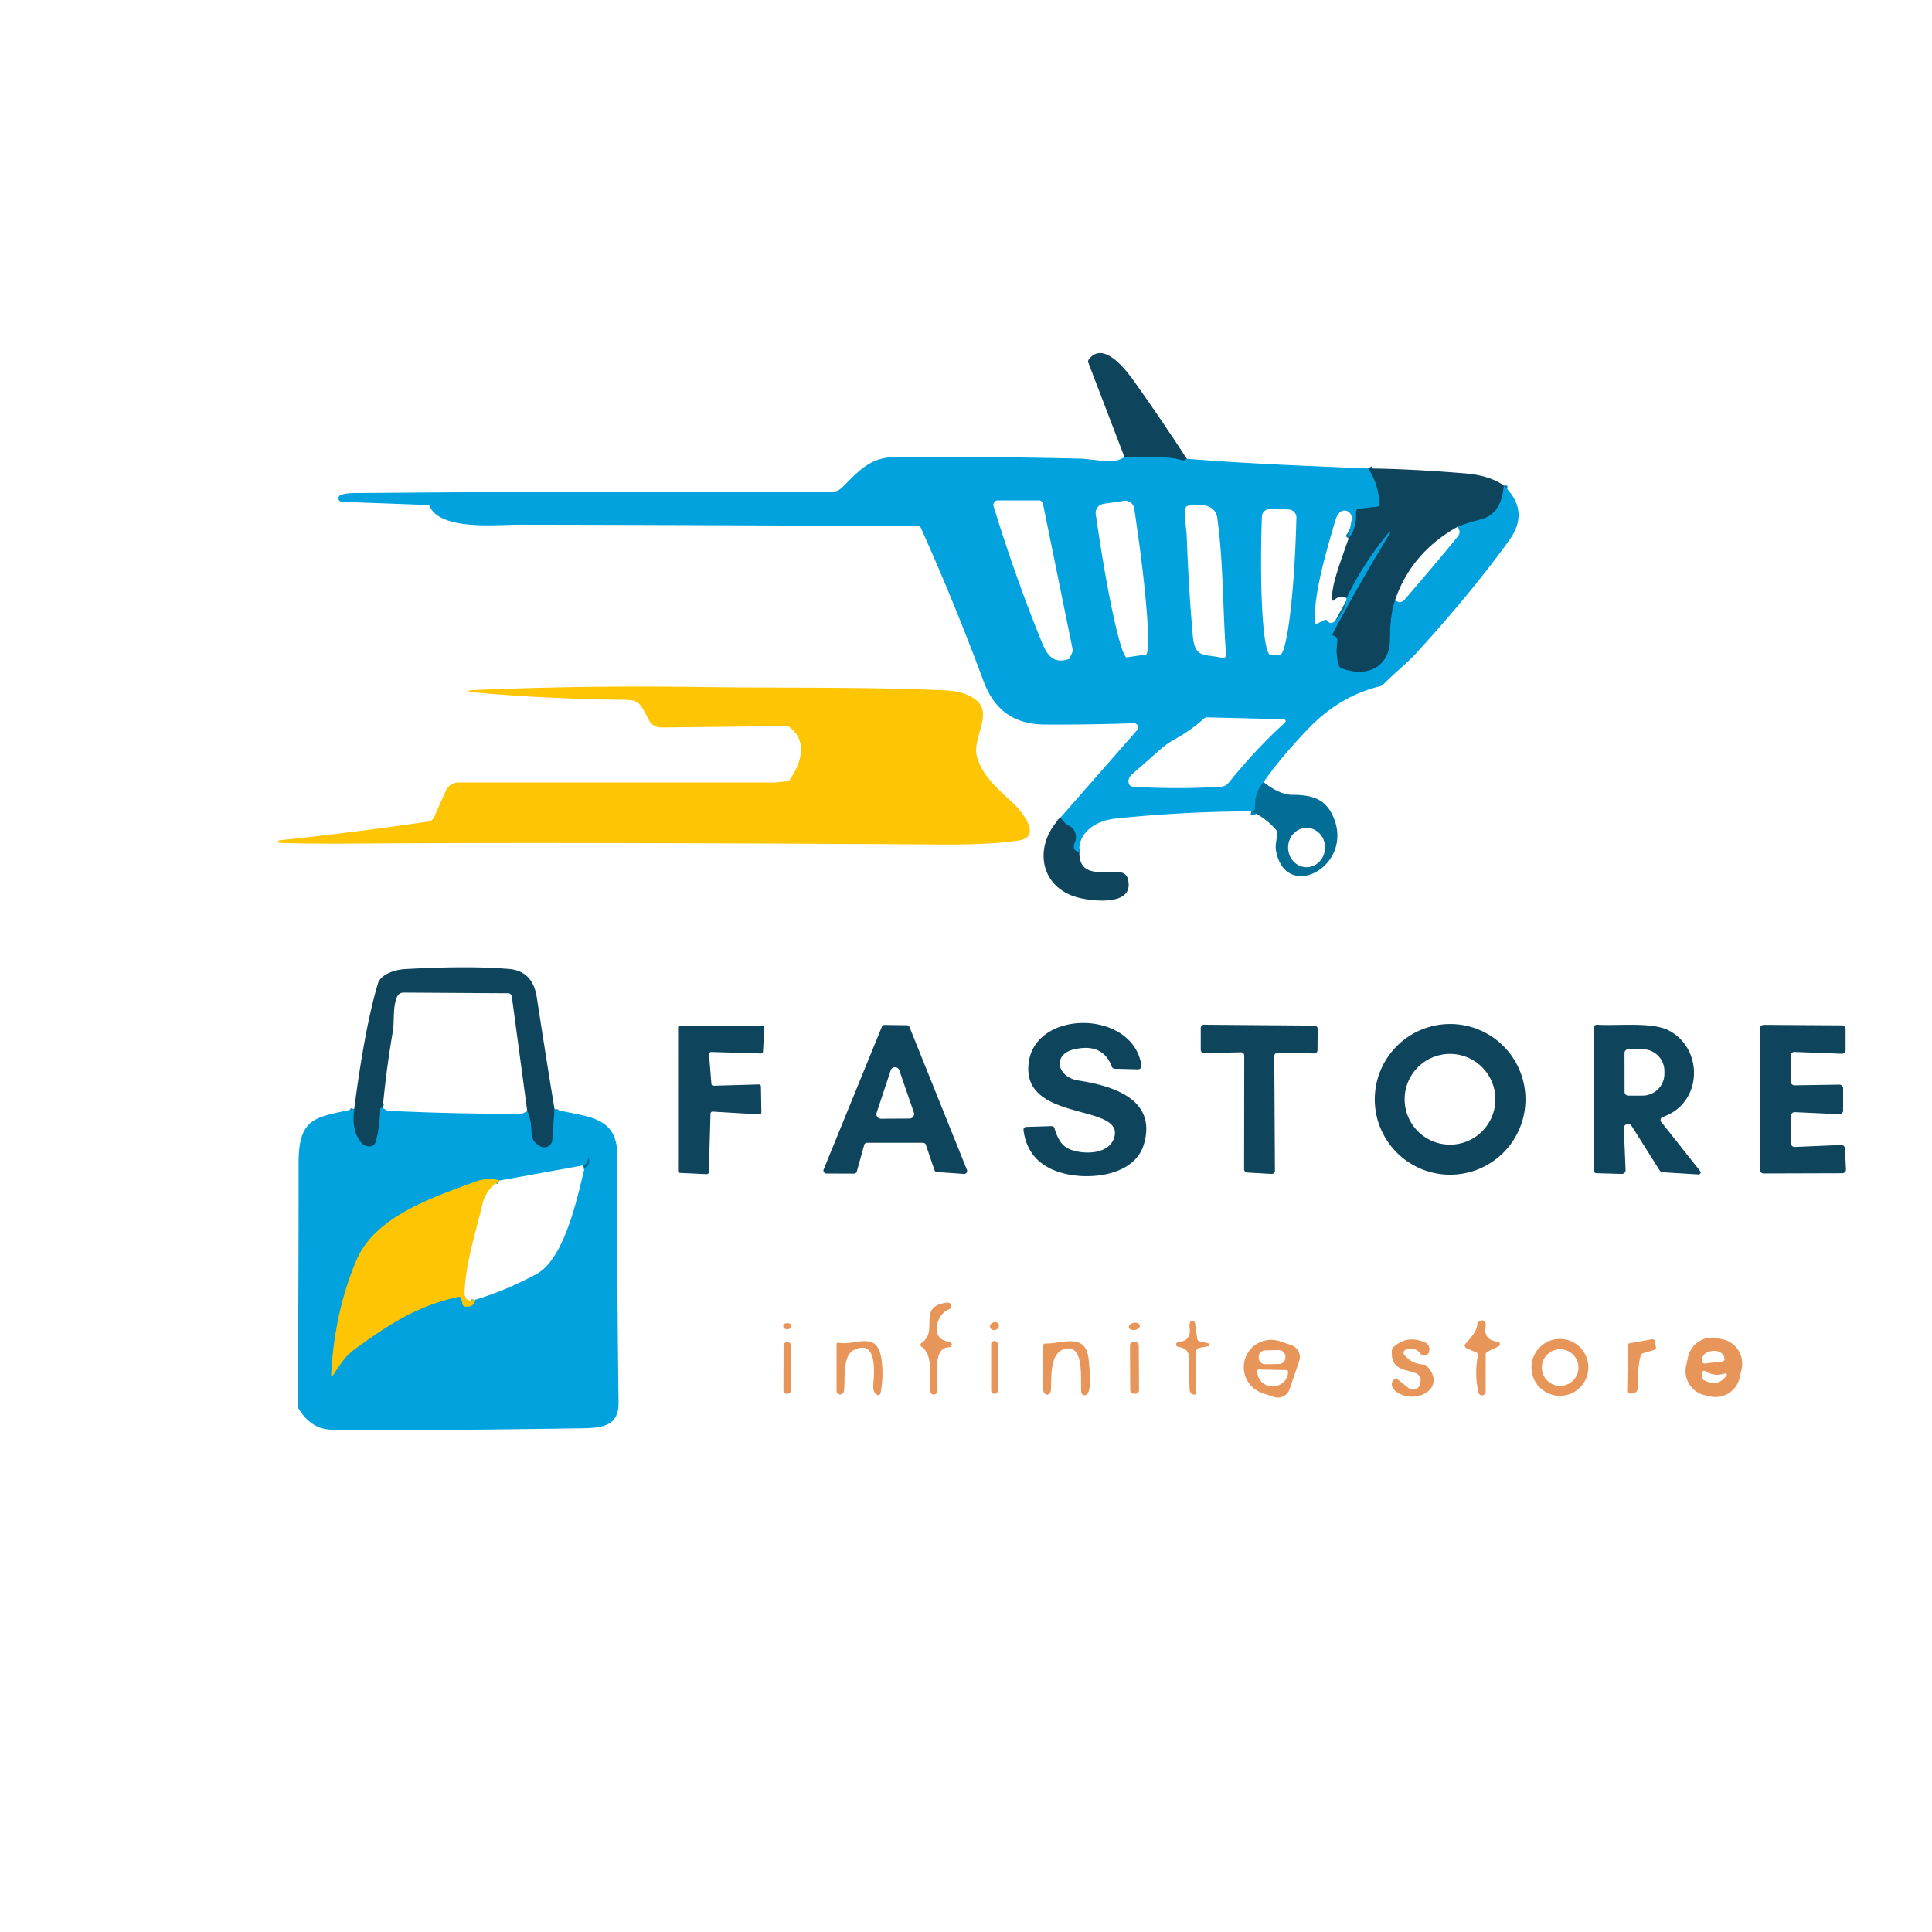 <?xml version="1.0" encoding="UTF-8" standalone="no"?>
<!DOCTYPE svg PUBLIC "-//W3C//DTD SVG 1.1//EN" "http://www.w3.org/Graphics/SVG/1.1/DTD/svg11.dtd">
<svg xmlns="http://www.w3.org/2000/svg" version="1.1" viewBox="0.00 0.00 500.00 500.00">
<g stroke-width="2.00" fill="none" stroke-linecap="butt">
<path stroke="#08739d" vector-effect="non-scaling-stroke" d="
  M 307.14 118.73
  Q 306.61 119.31 305.78 119.07
  C 301.86 117.92 295.01 118.36 291.00 118.28"
/>
<path stroke="#08739d" vector-effect="non-scaling-stroke" d="
  M 354.08 121.24
  Q 356.87 125.40 357.03 130.62
  Q 357.04 131.06 356.61 131.11
  L 351.67 131.67
  A 0.82 0.82 0.0 0 0 350.95 132.53
  Q 351.15 136.74 349.01 139.35"
/>
<path stroke="#08739d" vector-effect="non-scaling-stroke" d="
  M 348.48 154.75
  Q 352.75 145.81 359.39 137.82
  Q 359.46 137.74 359.50 137.75
  Q 359.62 137.79 359.74 137.83
  A 0.08 0.08 0.0 0 1 359.79 137.95
  Q 351.95 150.72 344.93 163.97
  Q 344.70 164.41 345.18 164.55
  Q 346.28 164.86 346.12 166.02
  Q 345.62 169.57 346.53 172.23
  A 1.17 1.14 2.0 0 0 347.20 172.93
  C 353.45 175.36 359.65 172.92 359.70 165.46
  Q 359.74 158.97 360.99 155.46"
/>
<path stroke="#08739d" vector-effect="non-scaling-stroke" d="
  M 377.29 136.29
  Q 378.87 135.56 383.28 134.38
  Q 388.62 132.96 389.14 125.63"
/>
<path stroke="#0288ba" vector-effect="non-scaling-stroke" d="
  M 327.01 202.43
  Q 324.73 205.06 324.81 208.50
  Q 324.85 210.17 323.82 209.98"
/>
<path stroke="#08739d" vector-effect="non-scaling-stroke" d="
  M 279.32 220.54
  Q 277.21 220.13 278.17 217.95
  A 3.31 3.30 22.8 0 0 276.37 213.56
  Q 275.65 213.27 274.44 211.60"
/>
<path stroke="#08739d" vector-effect="non-scaling-stroke" d="
  M 143.51 287.05
  L 142.95 295.00
  A 2.10 2.09 14.8 0 1 139.95 296.74
  C 138.32 295.96 137.55 294.77 137.52 292.86
  Q 137.46 289.77 136.46 287.62"
/>
<path stroke="#08739d" vector-effect="non-scaling-stroke" d="
  M 99.05 286.75
  Q 98.41 286.55 98.40 287.18
  Q 98.27 292.03 97.23 295.51
  C 96.71 297.25 94.51 296.92 93.51 295.75
  Q 90.86 292.65 91.67 286.99"
/>
<path stroke="#7fb471" vector-effect="non-scaling-stroke" d="
  M 129.22 305.53
  Q 126.43 304.56 122.72 305.93
  C 111.96 309.92 97.13 314.78 92.30 326.07
  Q 86.57 339.47 85.72 355.83
  Q 85.67 356.65 86.13 355.97
  C 87.99 353.19 89.18 351.08 91.92 349.08
  C 101.15 342.35 108.28 337.88 118.62 335.62
  A 0.66 0.65 -12.2 0 1 119.39 336.11
  L 119.71 337.51
  Q 119.84 338.07 120.41 338.13
  Q 122.67 338.37 123.00 336.38"
/>
<path stroke="#0288ba" vector-effect="non-scaling-stroke" d="
  M 151.28 302.29
  Q 152.62 301.44 152.48 300.26
  Q 152.37 299.36 152.12 300.23
  Q 151.74 301.51 150.98 301.59"
/>
</g>
<path fill="#0e445c" d="
  M 307.14 118.73
  Q 306.61 119.31 305.78 119.07
  C 301.86 117.92 295.01 118.36 291.00 118.28
  L 281.66 93.86
  Q 281.49 93.40 281.79 93.00
  C 285.54 88.12 291.23 95.48 293.65 98.88
  Q 300.63 108.70 307.14 118.73
  Z"
/>
<path fill="#01a2de" d="
  M 291.00 118.28
  C 295.01 118.36 301.86 117.92 305.78 119.07
  Q 306.61 119.31 307.14 118.73
  C 322.74 120.00 338.33 120.59 354.08 121.24
  Q 356.87 125.40 357.03 130.62
  Q 357.04 131.06 356.61 131.11
  L 351.67 131.67
  A 0.82 0.82 0.0 0 0 350.95 132.53
  Q 351.15 136.74 349.01 139.35
  L 349.81 134.36
  A 1.93 1.92 -74.6 0 0 348.62 132.26
  C 347.02 131.63 346.01 133.23 345.60 134.64
  C 343.37 142.31 340.09 153.01 340.24 160.94
  Q 340.26 161.69 340.94 161.36
  L 342.84 160.44
  A 0.51 0.51 0.0 0 1 343.49 160.61
  Q 344.26 161.72 345.32 160.85
  Q 348.21 158.47 348.48 154.75
  Q 352.75 145.81 359.39 137.82
  Q 359.46 137.74 359.50 137.75
  Q 359.62 137.79 359.74 137.83
  A 0.08 0.08 0.0 0 1 359.79 137.95
  Q 351.95 150.72 344.93 163.97
  Q 344.70 164.41 345.18 164.55
  Q 346.28 164.86 346.12 166.02
  Q 345.62 169.57 346.53 172.23
  A 1.17 1.14 2.0 0 0 347.20 172.93
  C 353.45 175.36 359.65 172.92 359.70 165.46
  Q 359.74 158.97 360.99 155.46
  Q 362.48 156.39 363.60 155.09
  Q 373.57 143.48 377.40 138.66
  Q 378.12 137.76 377.29 136.29
  Q 378.87 135.56 383.28 134.38
  Q 388.62 132.96 389.14 125.63
  Q 396.07 132.20 390.57 139.84
  Q 381.01 153.13 366.53 169.03
  C 364.15 171.64 360.76 174.30 358.01 177.12
  Q 357.66 177.47 357.18 177.59
  Q 346.61 180.16 338.45 188.72
  Q 331.14 196.39 327.01 202.43
  Q 324.73 205.06 324.81 208.50
  Q 324.85 210.17 323.82 209.98
  Q 306.05 210.02 288.57 211.86
  C 283.92 212.36 278.96 215.21 279.32 220.54
  Q 277.21 220.13 278.17 217.95
  A 3.31 3.30 22.8 0 0 276.37 213.56
  Q 275.65 213.27 274.44 211.60
  L 294.27 188.97
  A 1.09 1.08 19.8 0 0 293.42 187.17
  Q 281.99 187.57 270.50 187.51
  C 262.46 187.47 257.34 183.84 254.51 176.21
  Q 247.08 156.16 238.34 136.65
  Q 238.13 136.18 237.61 136.18
  Q 185.87 135.87 134.27 135.79
  C 128.50 135.79 114.29 137.32 111.27 131.19
  Q 111.03 130.70 110.75 130.69
  L 88.46 129.87
  A 0.92 0.92 0.0 0 1 88.22 128.08
  Q 89.63 127.62 91.50 127.61
  Q 163.74 127.00 213.75 127.30
  C 215.70 127.31 216.66 127.43 218.12 125.98
  C 222.57 121.56 225.32 118.28 232.18 118.25
  Q 256.09 118.13 279.99 118.71
  Q 280.45 118.72 285.45 119.28
  Q 289.01 119.68 291.00 118.28
  Z
  M 276.86 170.32
  L 277.45 168.95
  Q 277.67 168.43 277.56 167.87
  L 269.91 130.34
  A 1.05 1.05 0.0 0 0 268.88 129.50
  L 258.27 129.50
  A 1.18 1.18 0.0 0 0 257.14 131.03
  Q 262.93 149.84 269.75 166.50
  C 271.10 169.80 272.83 171.80 276.55 170.59
  A 0.52 0.49 2.0 0 0 276.86 170.32
  Z
  M 290.86 129.62
  L 285.57 130.40
  A 2.36 2.36 0.0 0 0 283.58 133.07
  L 284.06 136.31
  A 34.55 2.55 81.6 0 0 291.63 170.12
  L 296.54 169.39
  A 34.55 2.55 81.6 0 0 294.01 134.84
  L 293.54 131.61
  A 2.36 2.36 0.0 0 0 290.86 129.62
  Z
  M 317.30 169.46
  C 316.42 157.67 316.66 145.82 315.03 134.03
  C 314.53 130.35 310.37 130.38 307.42 130.91
  Q 306.90 131.00 306.83 131.51
  C 306.46 134.05 307.08 137.17 307.13 138.84
  Q 307.58 151.60 308.67 164.31
  C 309.21 170.65 311.65 169.11 316.34 170.27
  A 0.78 0.77 -85.1 0 0 317.30 169.46
  Z
  M 333.47 131.85
  L 328.73 131.71
  A 2.10 2.10 0.0 0 0 326.57 133.74
  L 326.51 135.72
  A 33.66 3.29 -88.3 0 0 328.80 169.47
  L 331.16 169.54
  A 33.66 3.29 -88.3 0 0 335.45 135.99
  L 335.51 134.01
  A 2.10 2.10 0.0 0 0 333.47 131.85
  Z
  M 300.30 193.95
  Q 296.79 197.06 293.19 200.18
  Q 291.84 201.34 292.07 202.51
  Q 292.28 203.57 293.36 203.63
  Q 304.36 204.25 314.52 203.68
  C 316.08 203.59 317.00 203.80 318.14 202.38
  Q 324.87 194.03 332.19 187.34
  Q 333.48 186.17 331.74 186.13
  L 312.38 185.65
  Q 311.94 185.64 311.61 185.94
  Q 308.13 189.07 304.01 191.33
  Q 302.01 192.43 300.30 193.95
  Z"
/>
<path fill="#0e445c" d="
  M 354.08 121.24
  Q 364.46 121.32 379.00 122.50
  Q 385.50 123.03 389.14 125.63
  Q 388.62 132.96 383.28 134.38
  Q 378.87 135.56 377.29 136.29
  Q 365.19 143.03 360.99 155.46
  Q 359.74 158.97 359.70 165.46
  C 359.65 172.92 353.45 175.36 347.20 172.93
  A 1.17 1.14 2.0 0 1 346.53 172.23
  Q 345.62 169.57 346.12 166.02
  Q 346.28 164.86 345.18 164.55
  Q 344.70 164.41 344.93 163.97
  Q 351.95 150.72 359.79 137.95
  A 0.08 0.08 0.0 0 0 359.74 137.83
  Q 359.62 137.79 359.50 137.75
  Q 359.46 137.74 359.39 137.82
  Q 352.75 145.81 348.48 154.75
  Q 346.77 153.87 345.22 155.35
  Q 344.89 155.67 344.82 155.22
  C 344.31 151.93 347.00 145.28 349.01 139.35
  Q 351.15 136.74 350.95 132.53
  A 0.82 0.82 0.0 0 1 351.67 131.67
  L 356.61 131.11
  Q 357.04 131.06 357.03 130.62
  Q 356.87 125.40 354.08 121.24
  Z"
/>
<path fill="#fdc503" d="
  M 252.31 180.94
  C 257.35 184.44 251.55 190.91 252.81 195.71
  C 254.16 200.89 258.51 204.34 262.22 207.88
  C 264.32 209.89 269.87 216.50 263.74 217.50
  C 258.18 218.40 250.25 218.60 243.41 218.55
  Q 145.08 217.94 94.56 218.30
  Q 78.05 218.42 72.16 218.10
  Q 71.89 218.08 71.97 217.83
  Q 72.02 217.70 72.06 217.56
  Q 72.08 217.49 72.25 217.48
  Q 91.59 215.44 110.82 212.62
  A 1.98 1.98 0.0 0 0 112.34 211.46
  L 115.41 204.59
  A 3.52 3.51 12.0 0 1 118.62 202.51
  Q 159.20 202.49 200.00 202.51
  Q 200.95 202.51 203.67 202.18
  Q 204.14 202.12 204.41 201.73
  C 207.34 197.52 209.08 191.91 204.44 188.26
  Q 204.00 187.91 203.45 187.92
  L 171.17 188.27
  A 3.62 3.60 -13.6 0 1 167.89 186.28
  C 165.05 180.67 165.09 181.17 159.08 181.07
  Q 140.19 180.74 124.31 179.32
  Q 118.05 178.76 124.33 178.50
  Q 152.36 177.37 181.74 177.80
  C 202.78 178.11 223.72 177.71 244.76 178.67
  C 247.69 178.81 250.09 179.39 252.31 180.94
  Z"
/>
<path fill="#026d95" d="
  M 327.01 202.43
  Q 331.18 205.65 334.33 205.69
  C 338.84 205.73 342.56 206.35 344.73 210.70
  C 351.27 223.77 332.69 234.01 330.21 220.04
  C 329.96 218.62 330.50 217.14 330.51 215.55
  A 1.29 1.25 -67.0 0 0 330.18 214.69
  Q 327.36 211.52 323.82 209.98
  Q 324.85 210.17 324.81 208.50
  Q 324.73 205.06 327.01 202.43
  Z
  M 338.042 224.429
  A 5.09 4.78 91.1 0 0 342.919 219.432
  A 5.09 4.78 91.1 0 0 338.238 214.251
  A 5.09 4.78 91.1 0 0 333.361 219.248
  A 5.09 4.78 91.1 0 0 338.042 224.429
  Z"
/>
<path fill="#0e445c" d="
  M 274.44 211.60
  Q 275.65 213.27 276.37 213.56
  A 3.31 3.30 22.8 0 1 278.17 217.95
  Q 277.21 220.13 279.32 220.54
  C 279.33 227.45 285.69 225.21 290.11 225.80
  A 2.08 2.07 85.6 0 1 291.82 227.27
  C 293.96 234.49 283.23 233.25 279.62 232.44
  C 268.99 230.06 267.22 218.90 274.44 211.60
  Z"
/>
<path fill="#0e445c" d="
  M 143.51 287.05
  L 142.95 295.00
  A 2.10 2.09 14.8 0 1 139.95 296.74
  C 138.32 295.96 137.55 294.77 137.52 292.86
  Q 137.46 289.77 136.46 287.62
  L 132.45 257.84
  A 0.92 0.91 86.3 0 0 131.56 257.05
  L 104.42 256.88
  A 1.80 1.79 -78.1 0 0 102.76 257.97
  C 101.58 260.71 102.12 264.31 101.66 266.97
  Q 99.96 276.80 99.05 286.75
  Q 98.41 286.55 98.40 287.18
  Q 98.27 292.03 97.23 295.51
  C 96.71 297.25 94.51 296.92 93.51 295.75
  Q 90.86 292.65 91.67 286.99
  Q 94.43 265.80 97.80 254.55
  C 98.53 252.13 102.18 250.95 104.80 250.80
  Q 121.36 249.87 131.75 250.77
  Q 137.88 251.30 138.92 258.10
  Q 141.13 272.52 143.51 287.05
  Z"
/>
<path fill="#0e445c" d="
  M 276.89 297.44
  C 280.29 298.82 286.96 298.90 288.35 294.42
  C 291.13 285.40 264.07 290.64 266.24 274.89
  C 268.14 261.12 293.27 261.33 295.40 275.75
  A 0.86 0.86 0.0 0 1 294.53 276.74
  L 288.50 276.59
  A 0.87 0.86 -9.1 0 1 287.72 276.03
  Q 285.42 269.85 277.99 271.56
  C 272.26 272.87 273.54 278.78 279.07 279.63
  C 287.88 280.99 299.44 284.39 296.06 296.06
  C 293.69 304.27 282.28 305.41 275.50 303.73
  Q 266.03 301.39 264.88 292.45
  A 0.72 0.71 85.6 0 1 265.57 291.64
  L 272.17 291.44
  A 0.75 0.74 -8.7 0 1 272.90 291.97
  C 273.59 294.26 274.52 296.48 276.89 297.44
  Z"
/>
<path fill="#0e445c" d="
  M 394.79 284.51
  A 19.50 19.50 0.0 0 1 375.29 304.01
  A 19.50 19.50 0.0 0 1 355.79 284.51
  A 19.50 19.50 0.0 0 1 375.29 265.01
  A 19.50 19.50 0.0 0 1 394.79 284.51
  Z
  M 387.00 284.49
  A 11.74 11.74 0.0 0 0 375.26 272.75
  A 11.74 11.74 0.0 0 0 363.52 284.49
  A 11.74 11.74 0.0 0 0 375.26 296.23
  A 11.74 11.74 0.0 0 0 387.00 284.49
  Z"
/>
<path fill="#0e445c" d="
  M 183.88 288.21
  L 183.44 303.34
  A 0.54 0.54 0.0 0 1 182.87 303.87
  L 176.00 303.55
  A 0.54 0.54 0.0 0 1 175.48 303.01
  L 175.49 265.97
  A 0.54 0.54 0.0 0 1 176.03 265.43
  L 197.28 265.47
  A 0.54 0.54 0.0 0 1 197.82 266.04
  L 197.46 272.14
  A 0.54 0.54 0.0 0 1 196.90 272.64
  L 184.04 272.25
  A 0.54 0.54 0.0 0 0 183.49 272.83
  L 184.11 280.48
  A 0.54 0.54 0.0 0 0 184.66 280.98
  L 196.37 280.65
  A 0.54 0.54 0.0 0 1 196.93 281.19
  L 197.04 287.85
  A 0.54 0.54 0.0 0 1 196.47 288.40
  L 184.46 287.68
  A 0.54 0.54 0.0 0 0 183.88 288.21
  Z"
/>
<path fill="#0e445c" d="
  M 223.65 296.31
  L 221.75 303.16
  A 0.77 0.77 0.0 0 1 221.00 303.73
  L 213.88 303.70
  A 0.77 0.77 0.0 0 1 213.17 302.63
  L 228.22 265.73
  A 0.77 0.77 0.0 0 1 228.95 265.25
  L 234.69 265.33
  A 0.77 0.77 0.0 0 1 235.39 265.82
  L 250.24 302.75
  A 0.77 0.77 0.0 0 1 249.48 303.81
  L 242.50 303.33
  A 0.77 0.77 0.0 0 1 241.83 302.81
  L 239.62 296.27
  A 0.77 0.77 0.0 0 0 238.89 295.75
  L 224.40 295.75
  A 0.77 0.77 0.0 0 0 223.65 296.31
  Z
  M 226.88 287.96
  A 1.18 1.18 0.0 0 0 228.01 289.52
  L 235.39 289.48
  A 1.18 1.18 0.0 0 0 236.50 287.91
  L 232.75 277.00
  A 1.18 1.18 0.0 0 0 230.51 277.01
  L 226.88 287.96
  Z"
/>
<path fill="#0e445c" d="
  M 310.75 271.70
  L 310.75 266.05
  A 0.85 0.85 0.0 0 1 311.61 265.20
  L 340.17 265.42
  A 0.85 0.85 0.0 0 1 341.01 266.28
  L 340.97 271.79
  A 0.85 0.85 0.0 0 1 340.10 272.63
  L 330.64 272.45
  A 0.85 0.85 0.0 0 0 329.78 273.30
  L 329.95 302.95
  A 0.85 0.85 0.0 0 1 329.06 303.81
  L 322.77 303.45
  A 0.85 0.85 0.0 0 1 321.97 302.60
  L 322.01 273.18
  A 0.85 0.85 0.0 0 0 321.14 272.33
  L 311.62 272.55
  A 0.85 0.85 0.0 0 1 310.75 271.70
  Z"
/>
<path fill="#0e445c" d="
  M 420.25 292.02
  L 420.70 302.80
  A 0.97 0.97 0.0 0 1 419.70 303.81
  L 413.18 303.62
  Q 412.52 303.60 412.52 302.93
  L 412.46 266.00
  A 0.81 0.81 0.0 0 1 413.33 265.19
  C 418.40 265.54 427.26 264.46 431.60 266.55
  C 440.90 271.02 440.85 285.49 430.31 289.07
  A 0.83 0.83 0.0 0 0 429.93 290.37
  L 440.00 303.07
  A 0.54 0.54 0.0 0 1 439.54 303.95
  L 430.34 303.38
  A 1.05 1.04 75.0 0 1 429.52 302.90
  L 422.26 291.39
  A 1.09 1.09 0.0 0 0 420.25 292.02
  Z
  M 420.42 272.52
  L 420.44 282.58
  A 0.97 0.97 0.0 0 0 421.41 283.55
  L 425.11 283.54
  A 5.66 5.65 89.9 0 0 430.75 277.87
  L 430.75 277.19
  A 5.66 5.65 89.9 0 0 425.09 271.54
  L 421.39 271.55
  A 0.97 0.97 0.0 0 0 420.42 272.52
  Z"
/>
<path fill="#0e445c" d="
  M 455.48 302.74
  L 455.49 266.18
  A 0.95 0.95 0.0 0 1 456.45 265.23
  L 476.70 265.36
  A 0.95 0.95 0.0 0 1 477.64 266.31
  L 477.64 271.76
  A 0.95 0.95 0.0 0 1 476.65 272.71
  L 464.41 272.24
  A 0.95 0.95 0.0 0 0 463.43 273.19
  L 463.46 279.94
  A 0.95 0.95 0.0 0 0 464.43 280.88
  L 476.03 280.70
  A 0.95 0.95 0.0 0 1 477.00 281.65
  L 477.00 287.40
  A 0.95 0.95 0.0 0 1 476.01 288.35
  L 464.50 287.82
  A 0.95 0.95 0.0 0 0 463.51 288.77
  L 463.49 295.88
  A 0.95 0.95 0.0 0 0 464.48 296.83
  L 476.48 296.32
  A 0.95 0.95 0.0 0 1 477.47 297.22
  L 477.74 302.63
  A 0.95 0.95 0.0 0 1 476.79 303.63
  L 456.43 303.69
  A 0.95 0.95 0.0 0 1 455.48 302.74
  Z"
/>
<path fill="#01a2de" d="
  M 99.05 286.75
  L 100.14 287.36
  A 0.87 0.76 -24.9 0 0 100.52 287.47
  Q 117.25 288.27 134.00 288.24
  Q 135.59 288.24 136.46 287.62
  Q 137.46 289.77 137.52 292.86
  C 137.55 294.77 138.32 295.96 139.95 296.74
  A 2.10 2.09 14.8 0 0 142.95 295.00
  L 143.51 287.05
  C 151.02 289.13 159.76 288.36 159.74 298.85
  Q 159.67 330.94 160.08 363.02
  C 160.17 369.59 155.01 369.58 149.53 369.66
  Q 102.02 370.36 85.75 369.99
  Q 80.55 369.88 77.27 364.56
  A 1.41 1.40 -60.9 0 1 77.05 363.77
  Q 77.29 332.28 77.28 300.82
  C 77.28 288.85 82.02 289.19 91.67 286.99
  Q 90.86 292.65 93.51 295.75
  C 94.51 296.92 96.71 297.25 97.23 295.51
  Q 98.27 292.03 98.40 287.18
  Q 98.41 286.55 99.05 286.75
  Z
  M 150.98 301.59
  L 129.22 305.53
  Q 126.43 304.56 122.72 305.93
  C 111.96 309.92 97.13 314.78 92.30 326.07
  Q 86.57 339.47 85.72 355.83
  Q 85.67 356.65 86.13 355.97
  C 87.99 353.19 89.18 351.08 91.92 349.08
  C 101.15 342.35 108.28 337.88 118.62 335.62
  A 0.66 0.65 -12.2 0 1 119.39 336.11
  L 119.71 337.51
  Q 119.84 338.07 120.41 338.13
  Q 122.67 338.37 123.00 336.38
  Q 131.16 333.88 138.85 329.72
  C 146.08 325.80 149.41 310.03 151.28 302.29
  Q 152.62 301.44 152.48 300.26
  Q 152.37 299.36 152.12 300.23
  Q 151.74 301.51 150.98 301.59
  Z"
/>
<path fill="#026d95" d="
  M 151.28 302.29
  L 150.98 301.59
  Q 151.74 301.51 152.12 300.23
  Q 152.37 299.36 152.48 300.26
  Q 152.62 301.44 151.28 302.29
  Z"
/>
<path fill="#fdc503" d="
  M 129.22 305.53
  Q 125.70 307.90 124.83 311.72
  C 123.52 317.46 120.43 327.00 120.24 334.54
  C 120.20 336.42 121.35 336.86 123.00 336.38
  Q 122.67 338.37 120.41 338.13
  Q 119.84 338.07 119.71 337.51
  L 119.39 336.11
  A 0.66 0.65 -12.2 0 0 118.62 335.62
  C 108.28 337.88 101.15 342.35 91.92 349.08
  C 89.18 351.08 87.99 353.19 86.13 355.97
  Q 85.67 356.65 85.72 355.83
  Q 86.57 339.47 92.30 326.07
  C 97.13 314.78 111.96 309.92 122.72 305.93
  Q 126.43 304.56 129.22 305.53
  Z"
/>
<path fill="#e79559" d="
  M 238.48 348.54
  A 0.58 0.58 0.0 0 1 238.47 347.57
  C 243.16 344.41 237.11 338.13 245.10 337.11
  A 0.92 0.92 0.0 0 1 245.54 338.89
  C 242.23 340.14 240.49 346.80 245.71 347.24
  A 0.71 0.71 0.0 0 1 245.67 348.65
  C 241.09 348.78 242.84 356.67 242.60 359.73
  Q 242.54 360.59 242.07 360.83
  A 0.89 0.88 73.0 0 1 240.78 360.14
  C 240.40 356.53 241.68 350.65 238.48 348.54
  Z"
/>
<path fill="#e79559" d="
  M 309.58 349.78
  L 309.46 360.53
  A 0.42 0.42 0.0 0 1 308.95 360.94
  Q 307.93 360.72 307.88 359.68
  Q 307.72 355.72 307.77 351.74
  Q 307.80 348.90 304.91 348.58
  A 0.63 0.63 0.0 0 1 304.94 347.33
  Q 308.41 347.07 307.86 343.41
  Q 307.80 342.99 307.89 342.57
  Q 308.13 341.49 308.81 341.86
  Q 309.23 342.09 309.30 342.56
  L 309.85 346.48
  A 0.77 0.77 0.0 0 0 310.44 347.13
  L 312.70 347.64
  A 0.39 0.39 0.0 0 1 312.68 348.41
  L 310.38 348.83
  A 0.98 0.97 85.4 0 0 309.58 349.78
  Z"
/>
<path fill="#e79559" d="
  M 379.74 349.02
  A 1.29 1.05 8.7 0 1 379.01 348.21
  C 378.93 347.86 382.13 345.16 382.27 343.01
  A 1.37 1.37 0.0 0 1 383.58 341.72
  Q 384.15 341.69 384.43 342.31
  Q 384.59 342.65 384.49 343.24
  Q 383.87 346.83 387.60 347.24
  A 0.64 0.64 0.0 0 1 387.80 348.46
  L 384.99 349.77
  A 0.85 0.85 0.0 0 0 384.50 350.54
  L 384.49 360.19
  A 0.95 0.95 0.0 0 1 382.62 360.40
  Q 381.54 355.61 382.47 350.84
  Q 382.59 350.23 382.02 349.99
  L 379.74 349.02
  Z"
/>
<ellipse fill="#e79559" cx="0.00" cy="0.00" transform="translate(257.38,343.20) rotate(-24.0)" rx="1.18" ry="1.01"/>
<ellipse fill="#e79559" cx="0.00" cy="0.00" transform="translate(293.57,343.27) rotate(-9.5)" rx="1.44" ry="0.93"/>
<ellipse fill="#e79559" cx="0.00" cy="0.00" transform="translate(203.74,343.22) rotate(-0.1)" rx="1.04" ry="0.80"/>
<path fill="#e79559" d="
  M 450.235 356.518
  A 6.40 6.40 0.0 0 1 442.61 361.394
  L 441.243 361.093
  A 6.40 6.40 0.0 0 1 436.366 353.468
  L 436.865 351.202
  A 6.40 6.40 0.0 0 1 444.49 346.326
  L 445.857 346.627
  A 6.40 6.40 0.0 0 1 450.733 354.252
  L 450.235 356.518
  Z
  M 441.19 352.87
  L 445.74 352.37
  A 0.63 0.63 0.0 0 0 446.30 351.68
  L 446.28 351.51
  A 2.75 2.20 -6.2 0 0 443.31 349.62
  L 442.97 349.66
  A 2.75 2.20 -6.2 0 0 440.47 352.14
  L 440.49 352.31
  A 0.63 0.63 0.0 0 0 441.19 352.87
  Z
  M 440.91 357.14
  Q 444.56 359.12 446.83 356.01
  A 0.37 0.37 0.0 0 0 446.41 355.44
  Q 443.76 356.34 441.38 354.89
  Q 440.67 354.46 440.59 355.29
  L 440.48 356.33
  A 0.84 0.83 -73.3 0 0 440.91 357.14
  Z"
/>
<path fill="#e79559" d="
  M 411.06 353.88
  A 7.36 7.36 0.0 0 1 403.70 361.24
  A 7.36 7.36 0.0 0 1 396.34 353.88
  A 7.36 7.36 0.0 0 1 403.70 346.52
  A 7.36 7.36 0.0 0 1 411.06 353.88
  Z
  M 408.50 353.93
  A 4.74 4.74 0.0 0 0 403.76 349.19
  A 4.74 4.74 0.0 0 0 399.02 353.93
  A 4.74 4.74 0.0 0 0 403.76 358.67
  A 4.74 4.74 0.0 0 0 408.50 353.93
  Z"
/>
<path fill="#e79559" d="
  M 333.76 359.50
  A 3.23 3.23 0.0 0 1 329.67 361.53
  L 326.68 360.51
  A 7.06 7.05 -71.3 0 1 322.26 351.56
  L 322.27 351.55
  A 7.06 7.05 -71.3 0 1 331.21 347.12
  L 334.20 348.13
  A 3.23 3.23 0.0 0 1 336.23 352.23
  L 333.76 359.50
  Z
  M 332.657 351.06
  A 1.68 1.68 0.0 0 0 330.948 349.409
  L 327.409 349.471
  A 1.68 1.68 0.0 0 0 325.758 351.18
  L 325.763 351.42
  A 1.68 1.68 0.0 0 0 327.472 353.071
  L 331.011 353.009
  A 1.68 1.68 0.0 0 0 332.662 351.3
  L 332.657 351.06
  Z
  M 332.94 354.58
  L 325.83 354.43
  A 0.42 0.42 0.0 0 0 325.40 354.84
  L 325.40 354.91
  A 3.83 3.77 1.2 0 0 329.15 358.76
  L 329.45 358.76
  A 3.83 3.77 1.2 0 0 333.35 355.07
  L 333.35 355.00
  A 0.42 0.42 0.0 0 0 332.94 354.58
  Z"
/>
<path fill="#e79559" d="
  M 363.40 350.56
  Q 365.28 353.01 368.50 353.16
  A 1.10 1.09 68.6 0 1 369.22 353.48
  C 374.82 359.31 366.10 363.97 361.10 359.96
  Q 360.75 359.67 360.52 359.28
  Q 359.75 357.97 360.79 356.99
  A 0.66 0.66 0.0 0 1 361.66 356.95
  L 364.54 359.23
  A 1.89 1.88 -64.2 0 0 367.54 358.18
  C 368.81 352.83 359.68 357.16 360.21 349.52
  A 1.41 1.37 -19.3 0 1 360.68 348.58
  Q 364.23 345.41 368.80 347.43
  A 1.89 1.89 0.0 0 1 369.93 349.32
  Q 369.79 351.01 368.33 350.74
  Q 367.92 350.66 367.66 350.34
  Q 366.06 348.34 363.71 349.36
  A 0.79 0.79 0.0 0 0 363.40 350.56
  Z"
/>
<path fill="#e79559" d="
  M 421.57 360.61
  A 0.53 0.52 4.3 0 1 421.11 360.08
  L 421.31 348.16
  Q 421.32 347.71 421.77 347.63
  L 427.42 346.62
  Q 428.16 346.49 428.30 347.23
  L 428.55 348.60
  Q 428.66 349.21 428.07 349.38
  L 425.28 350.18
  A 1.00 0.99 -1.1 0 0 424.59 350.89
  Q 423.72 354.40 423.98 357.98
  C 424.11 359.79 423.52 360.89 421.57 360.61
  Z"
/>
<path fill="#e79559" d="
  M 226.00 358.25
  C 226.25 355.45 227.12 346.41 221.02 349.37
  C 217.80 350.93 218.88 357.40 218.38 360.13
  A 0.95 0.95 0.0 0 1 216.50 359.96
  L 216.50 347.99
  Q 216.50 347.38 217.09 347.50
  C 221.41 348.35 226.98 344.17 228.10 351.61
  Q 228.77 356.11 227.88 360.56
  A 0.61 0.61 0.0 0 1 226.97 360.97
  Q 225.82 360.29 226.00 358.25
  Z"
/>
<rect fill="#e79559" x="256.51" y="347.03" width="1.72" height="13.70" rx="0.84"/>
<path fill="#e79559" d="
  M 270.32 360.57
  Q 270.00 360.21 270.00 359.73
  L 270.00 348.24
  Q 270.00 347.69 270.55 347.70
  C 275.15 347.78 281.10 344.65 281.76 352.03
  C 281.95 354.05 282.54 359.10 281.47 360.68
  A 0.90 0.90 0.0 0 1 279.82 360.25
  C 279.57 357.44 280.70 348.25 275.99 349.01
  C 271.73 349.70 272.16 355.58 271.98 359.67
  Q 271.96 360.17 271.65 360.57
  Q 271.01 361.37 270.32 360.57
  Z"
/>
<rect fill="#e79559" x="-0.98" y="-6.71" transform="translate(203.75,354.02) rotate(0.2)" width="1.96" height="13.42" rx="0.95"/>
<rect fill="#e79559" x="-1.14" y="-6.71" transform="translate(293.61,353.99) rotate(-0.3)" width="2.28" height="13.42" rx="0.94"/>
</svg>
